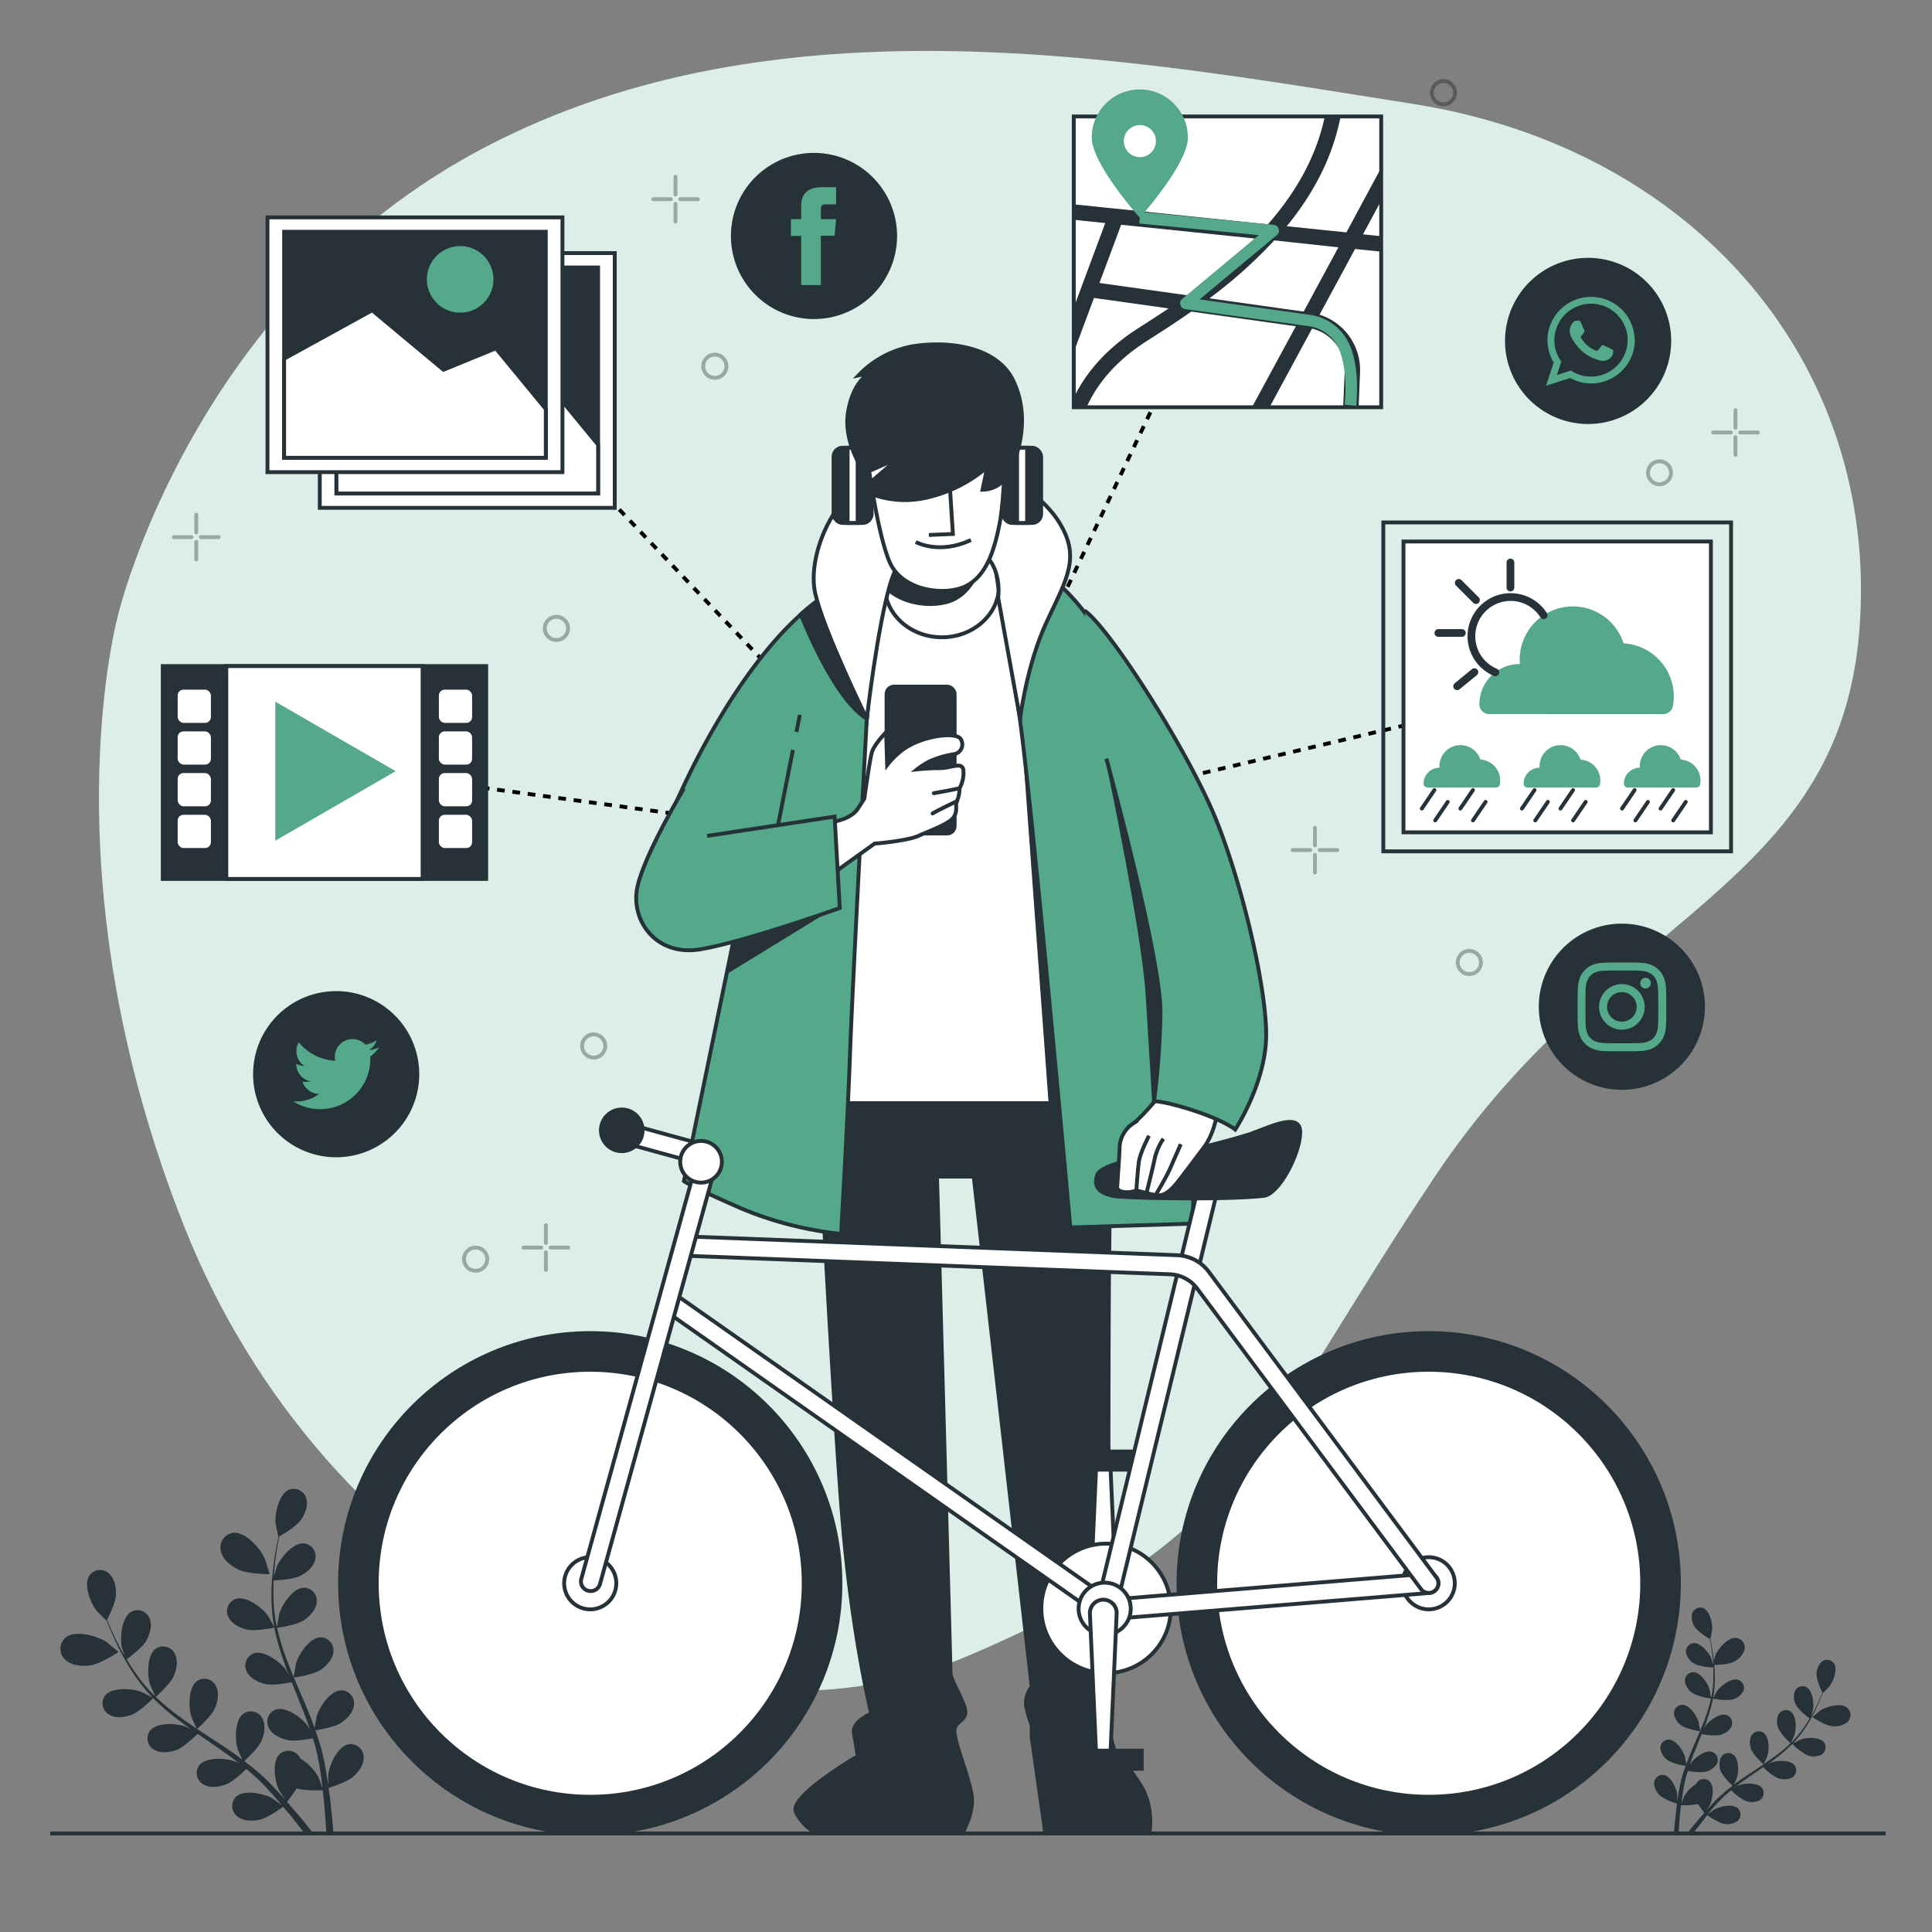 <svg class="animated" id="freepik_stories-mobile-life" xmlns="http://www.w3.org/2000/svg" viewBox="0 0 500 500" version="1.1" xmlns:xlink="http://www.w3.org/1999/xlink" xmlns:svgjs="http://svgjs.com/svgjs"><rect x="0" y="0" width="500" height="500" fill="#808080" stroke="none"/><g id="freepik--background-simple--inject-170" class="animable animator-hidden" style="transform-origin: 253.614px 225.395px;"><path d="M30.62,158.94S49.87,77.58,125.73,38s166.33-22.74,240-11.1,120.53,68,115.52,135.61-64.42,74-109.78,141.79-47.71,93-120.78,124.16-166.91-20.11-203-111S30.62,158.94,30.62,158.94Z" style="fill: rgb(84, 169, 138); transform-origin: 253.614px 225.395px;" id="el1nkvd1t7iwt" class="animable"></path><g id="elcikd789au9t"><path d="M30.62,158.94S49.87,77.58,125.73,38s166.33-22.74,240-11.1,120.53,68,115.52,135.61-64.42,74-109.78,141.79-47.71,93-120.78,124.16-166.91-20.11-203-111S30.62,158.94,30.62,158.94Z" style="fill: rgb(255, 255, 255); opacity: 0.8; transform-origin: 253.614px 225.395px;" class="animable"></path></g></g><g id="freepik--Graphics--inject-170" class="animable" style="transform-origin: 248.525px 174.935px;"><polyline points="89 199 244 220 130 100" style="fill: none; stroke: rgb(0, 0, 0); stroke-miterlimit: 10; stroke-dasharray: 2; transform-origin: 166.5px 160px;" id="elmwr3co31we" class="animable"></polyline><line x1="308" y1="85" x2="244" y2="220" style="fill: none; stroke: rgb(0, 0, 0); stroke-miterlimit: 10; stroke-dasharray: 2; transform-origin: 276px 152.5px;" id="elzcyf4721heo" class="animable"></line><line x1="245.14" y1="215.71" x2="375" y2="185" style="fill: none; stroke: rgb(0, 0, 0); stroke-miterlimit: 10; stroke-dasharray: 2; transform-origin: 310.07px 200.355px;" id="el5h7jkdz30p" class="animable"></line><rect x="42.12" y="172.38" width="83.71" height="55.09" style="fill: rgb(38, 50, 56); stroke: rgb(38, 50, 56); stroke-miterlimit: 10; transform-origin: 83.975px 199.925px;" id="elz9e2c28i9u" class="animable"></rect><rect x="58.57" y="172.38" width="50.8" height="55.09" style="fill: rgb(255, 255, 255); stroke: rgb(38, 50, 56); stroke-miterlimit: 10; transform-origin: 83.97px 199.925px;" id="elvoj2lbrwqip" class="animable"></rect><rect x="45.48" y="177.98" width="9.6" height="9.6" rx="2" style="fill: rgb(255, 255, 255); stroke: rgb(38, 50, 56); stroke-miterlimit: 10; transform-origin: 50.28px 182.78px;" id="elbpbyj314znf" class="animable"></rect><rect x="45.48" y="188.78" width="9.6" height="9.6" rx="2" style="fill: rgb(255, 255, 255); stroke: rgb(38, 50, 56); stroke-miterlimit: 10; transform-origin: 50.28px 193.58px;" id="elfxuhre8b61d" class="animable"></rect><rect x="45.48" y="199.57" width="9.6" height="9.6" rx="2" style="fill: rgb(255, 255, 255); stroke: rgb(38, 50, 56); stroke-miterlimit: 10; transform-origin: 50.28px 204.37px;" id="el8dv0nr4z89i" class="animable"></rect><rect x="45.48" y="210.37" width="9.6" height="9.6" rx="2" style="fill: rgb(255, 255, 255); stroke: rgb(38, 50, 56); stroke-miterlimit: 10; transform-origin: 50.28px 215.17px;" id="elvk9cfp8sw9j" class="animable"></rect><rect x="113.08" y="177.98" width="9.6" height="9.6" rx="2" style="fill: rgb(255, 255, 255); stroke: rgb(38, 50, 56); stroke-miterlimit: 10; transform-origin: 117.88px 182.78px;" id="eliibhna1k5n" class="animable"></rect><rect x="113.08" y="188.78" width="9.6" height="9.6" rx="2" style="fill: rgb(255, 255, 255); stroke: rgb(38, 50, 56); stroke-miterlimit: 10; transform-origin: 117.88px 193.58px;" id="el2uuhmlo2e3e" class="animable"></rect><rect x="113.08" y="199.57" width="9.6" height="9.6" rx="2" style="fill: rgb(255, 255, 255); stroke: rgb(38, 50, 56); stroke-miterlimit: 10; transform-origin: 117.88px 204.37px;" id="ellm0h1zhjke" class="animable"></rect><rect x="113.08" y="210.37" width="9.6" height="9.6" rx="2" style="fill: rgb(255, 255, 255); stroke: rgb(38, 50, 56); stroke-miterlimit: 10; transform-origin: 117.88px 215.17px;" id="elkjyk8u6en2l" class="animable"></rect><polygon points="102.4 199.58 71.25 181.59 71.25 217.57 102.4 199.58" style="fill: rgb(84, 169, 138); transform-origin: 86.825px 199.58px;" id="el5r0xfyayi7a" class="animable"></polygon><rect x="82.76" y="65.5" width="76.34" height="65.93" style="fill: rgb(255, 255, 255); stroke: rgb(38, 50, 56); stroke-miterlimit: 10; transform-origin: 120.93px 98.465px;" id="elqqmw46ek3j" class="animable"></rect><rect x="87.07" y="69.22" width="67.72" height="58.49" style="fill: rgb(38, 50, 56); stroke: rgb(38, 50, 56); stroke-miterlimit: 10; transform-origin: 120.93px 98.465px;" id="elrla0kftwho" class="animable"></rect><polygon points="154.79 115.09 141.87 99.39 128.32 104.93 109.85 89.54 87.07 102.06 87.07 127.71 154.79 127.71 154.79 115.09" style="fill: rgb(255, 255, 255); stroke: rgb(38, 50, 56); stroke-miterlimit: 10; transform-origin: 120.93px 108.625px;" id="elzbbufsk9d7" class="animable"></polygon><circle cx="132.63" cy="81.53" r="8.62" style="fill: rgb(255, 255, 255); stroke: rgb(38, 50, 56); stroke-miterlimit: 10; transform-origin: 132.63px 81.53px;" id="elojjsf8rqra7" class="animable"></circle><rect x="69.22" y="56.26" width="76.34" height="65.93" style="fill: rgb(255, 255, 255); stroke: rgb(38, 50, 56); stroke-miterlimit: 10; transform-origin: 107.39px 89.225px;" id="elu2vs6ic1xvj" class="animable"></rect><rect x="73.53" y="59.98" width="67.72" height="58.49" style="fill: rgb(38, 50, 56); stroke: rgb(38, 50, 56); stroke-miterlimit: 10; transform-origin: 107.39px 89.225px;" id="eltev2pbnff6g" class="animable"></rect><polygon points="141.25 105.85 128.32 90.15 114.78 95.69 96.31 80.3 73.53 92.83 73.53 118.47 141.25 118.47 141.25 105.85" style="fill: rgb(255, 255, 255); stroke: rgb(38, 50, 56); stroke-miterlimit: 10; transform-origin: 107.39px 99.385px;" id="elq9xhub2twh" class="animable"></polygon><circle cx="119.09" cy="72.3" r="8.62" style="fill: rgb(84, 169, 138); transform-origin: 119.09px 72.3px;" id="elz0x8n4ahzx" class="animable"></circle><rect x="277.89" y="30.14" width="79.56" height="75.26" style="fill: rgb(255, 255, 255); stroke: rgb(38, 50, 56); stroke-miterlimit: 10; transform-origin: 317.67px 67.77px;" id="elxp1f2h57ci" class="animable"></rect><path d="M357.45,43.42l-9,16.72L333,58.55c6.57-8,11.82-17.44,13.94-28.41h-4.08C340.56,41,335,50.21,328.13,58.05l-50.24-5.17v4l8.15.84-8.15,21.9V91.11l5.23-14,19.32,2.71c-2.85,1.9-5.52,3.62-7.89,5.13-9.11,5.82-14,12.44-16.66,18v2.5h3.29c2.28-5.13,6.74-11.52,15.52-17.13,3.39-2.17,7.38-4.72,11.61-7.68l27.06,3.79L324,105.4h4.55l11-20.35A11,11,0,0,1,348,96.18l-.39,9.22h4l.37-9.05A15,15,0,0,0,341.5,81.44l9.19-17,6.76.69v-4l-4.71-.48,4.71-8.73Zm-50.16,33-22.75-3.19,5.61-15.06,34.58,3.56A129,129,0,0,1,307.29,76.41Zm30.1,4.22L313,77.21a121.26,121.26,0,0,0,16.78-15L346.38,64Z" style="fill: rgb(38, 50, 56); transform-origin: 317.67px 67.795px;" id="el3ypwfbfq53j" class="animable"></path><path d="M351,105l-3-.26c.53-6,0-10.91-1.51-14.48a10.07,10.07,0,0,0-7.91-5.87L306.71,80a1.52,1.52,0,0,1-1.24-1.08,1.5,1.5,0,0,1,.49-1.56l19.81-16.52-30.93-3,.29-3,34.51,3.35a1.5,1.5,0,0,1,.81,2.65l-20,16.64,28.51,4a13.1,13.1,0,0,1,10.26,7.66C351,93.14,351.56,98.5,351,105Z" style="fill: rgb(84, 169, 138); transform-origin: 323.024px 79.92px;" id="elq6nbjw4vtwb" class="animable"></path><path d="M295,23.15A12.45,12.45,0,0,0,282.54,35.6c0,6.88,12.44,20.75,12.44,20.75s12.45-13.87,12.45-20.75A12.45,12.45,0,0,0,295,23.15Zm0,17.52a4.15,4.15,0,1,1,4.15-4.15A4.15,4.15,0,0,1,295,40.67Z" style="fill: rgb(84, 169, 138); transform-origin: 294.985px 39.75px;" id="el95bp5wrz2w" class="animable"></path><rect x="358" y="135.2" width="90" height="85.13" style="fill: none; stroke: rgb(38, 50, 56); stroke-linecap: round; stroke-miterlimit: 10; transform-origin: 403px 177.765px;" id="elqsprt1yqsdb" class="animable"></rect><rect x="363.22" y="140.14" width="79.56" height="75.26" style="fill: rgb(255, 255, 255); stroke: rgb(38, 50, 56); stroke-linecap: round; stroke-miterlimit: 10; transform-origin: 403px 177.77px;" id="elb6d6ad9gbiq" class="animable"></rect><path d="M430.39,184.82a2.58,2.58,0,0,0,2.55-2.06,14,14,0,0,0,.24-2.53,13.76,13.76,0,0,0-13-13.73,13.77,13.77,0,0,0-26.88,4.24c0,.37,0,.74.06,1.11h-.06a10.44,10.44,0,0,0-10.44,10.45v0a2.55,2.55,0,0,0,2.59,2.5Z" style="fill: rgb(84, 169, 138); transform-origin: 408.02px 170.881px;" id="el3ca6lmkc6pu" class="animable"></path><path d="M387,174a10.14,10.14,0,1,1,12.5-14.78" style="fill: none; stroke: rgb(38, 50, 56); stroke-linecap: round; stroke-miterlimit: 10; stroke-width: 2px; transform-origin: 390.15px 164.259px;" id="el3fvtxolthzg" class="animable"></path><line x1="390.9" y1="145.57" x2="390.9" y2="152.06" style="fill: none; stroke: rgb(38, 50, 56); stroke-linecap: round; stroke-miterlimit: 10; stroke-width: 2px; transform-origin: 390.9px 148.815px;" id="elr8k2vbnlt1m" class="animable"></line><line x1="372.25" y1="163.81" x2="378.33" y2="163.81" style="fill: none; stroke: rgb(38, 50, 56); stroke-linecap: round; stroke-miterlimit: 10; stroke-width: 2px; transform-origin: 375.29px 163.81px;" id="el91mqayv0rs5" class="animable"></line><line x1="381.57" y1="173.95" x2="377.11" y2="177.6" style="fill: none; stroke: rgb(38, 50, 56); stroke-linecap: round; stroke-miterlimit: 10; stroke-width: 2px; transform-origin: 379.34px 175.775px;" id="eldyxx5450y6c" class="animable"></line><line x1="377.52" y1="150.84" x2="381.98" y2="155.3" style="fill: none; stroke: rgb(38, 50, 56); stroke-linecap: round; stroke-miterlimit: 10; stroke-width: 2px; transform-origin: 379.75px 153.07px;" id="elxfrjjeqvzda" class="animable"></line><path d="M387.16,203.81a1,1,0,0,0,1-.81,5.36,5.36,0,0,0,.09-1,5.43,5.43,0,0,0-5.13-5.42,5.43,5.43,0,0,0-10.59,1.67,3.15,3.15,0,0,0,0,.44h0a4.11,4.11,0,0,0-4.11,4.12h0a1,1,0,0,0,1,1Z" style="fill: rgb(84, 169, 138); transform-origin: 378.335px 198.326px;" id="elv8vjq5t60vk" class="animable"></path><line x1="371.22" y1="204.46" x2="367.96" y2="209.26" style="fill: none; stroke: rgb(38, 50, 56); stroke-linecap: round; stroke-miterlimit: 10; transform-origin: 369.59px 206.86px;" id="elvzoh07qql8a" class="animable"></line><line x1="381.2" y1="204.46" x2="377.94" y2="209.26" style="fill: none; stroke: rgb(38, 50, 56); stroke-linecap: round; stroke-miterlimit: 10; transform-origin: 379.57px 206.86px;" id="el8vd1tmqf0xr" class="animable"></line><line x1="374.68" y1="207.53" x2="371.42" y2="212.33" style="fill: none; stroke: rgb(38, 50, 56); stroke-linecap: round; stroke-miterlimit: 10; transform-origin: 373.05px 209.93px;" id="elf67rd1epbgr" class="animable"></line><line x1="384.47" y1="207.53" x2="381.2" y2="212.33" style="fill: none; stroke: rgb(38, 50, 56); stroke-linecap: round; stroke-miterlimit: 10; transform-origin: 382.835px 209.93px;" id="elrk3dou04da" class="animable"></line><path d="M413.06,203.81a1,1,0,0,0,1-.81,4.62,4.62,0,0,0,.1-1,5.43,5.43,0,0,0-5.13-5.42,5.43,5.43,0,0,0-10.59,1.67c0,.15,0,.3,0,.44h0a4.12,4.12,0,0,0-4.12,4.12h0a1,1,0,0,0,1,1Z" style="fill: rgb(84, 169, 138); transform-origin: 404.24px 198.325px;" id="elqe1wxnx98u9" class="animable"></path><line x1="397.13" y1="204.46" x2="393.87" y2="209.26" style="fill: none; stroke: rgb(38, 50, 56); stroke-linecap: round; stroke-miterlimit: 10; transform-origin: 395.5px 206.86px;" id="el6waw0ahsvk7" class="animable"></line><line x1="407.11" y1="204.46" x2="403.85" y2="209.26" style="fill: none; stroke: rgb(38, 50, 56); stroke-linecap: round; stroke-miterlimit: 10; transform-origin: 405.48px 206.86px;" id="elw0pd0tsp9y" class="animable"></line><line x1="400.59" y1="207.53" x2="397.32" y2="212.33" style="fill: none; stroke: rgb(38, 50, 56); stroke-linecap: round; stroke-miterlimit: 10; transform-origin: 398.955px 209.93px;" id="ela60pqqiahc4" class="animable"></line><line x1="410.37" y1="207.53" x2="407.11" y2="212.33" style="fill: none; stroke: rgb(38, 50, 56); stroke-linecap: round; stroke-miterlimit: 10; transform-origin: 408.74px 209.93px;" id="elwdxy5hx79p" class="animable"></line><path d="M439,203.81a1,1,0,0,0,1-.81,5.36,5.36,0,0,0,.09-1,5.43,5.43,0,0,0-5.12-5.42,5.43,5.43,0,0,0-10.59,1.67c0,.15,0,.3,0,.44h0a4.11,4.11,0,0,0-4.12,4.12h0a1,1,0,0,0,1,1Z" style="fill: rgb(84, 169, 138); transform-origin: 430.175px 198.326px;" id="eltrk1f85od6l" class="animable"></path><line x1="423.04" y1="204.46" x2="419.78" y2="209.26" style="fill: none; stroke: rgb(38, 50, 56); stroke-linecap: round; stroke-miterlimit: 10; transform-origin: 421.41px 206.86px;" id="el8ksakghpono" class="animable"></line><line x1="433.02" y1="204.46" x2="429.75" y2="209.26" style="fill: none; stroke: rgb(38, 50, 56); stroke-linecap: round; stroke-miterlimit: 10; transform-origin: 431.385px 206.86px;" id="el5m6rp86bu2u" class="animable"></line><line x1="426.49" y1="207.53" x2="423.23" y2="212.33" style="fill: none; stroke: rgb(38, 50, 56); stroke-linecap: round; stroke-miterlimit: 10; transform-origin: 424.86px 209.93px;" id="el1e3h1iqhc2g" class="animable"></line><line x1="436.28" y1="207.53" x2="433.02" y2="212.33" style="fill: none; stroke: rgb(38, 50, 56); stroke-linecap: round; stroke-miterlimit: 10; transform-origin: 434.65px 209.93px;" id="elvvuk03xac5" class="animable"></line><path d="M411,109.23h0a21,21,0,0,1-21-21h0a21,21,0,0,1,21-21h0a21,21,0,0,1,21,21h0A21,21,0,0,1,411,109.23Z" style="fill: rgb(38, 50, 56); stroke: rgb(38, 50, 56); stroke-miterlimit: 10; transform-origin: 411px 88.23px;" id="elp4p0adfhx6m" class="animable"></path><path d="M423.05,87.76a11.29,11.29,0,0,0-22.56-.21c0,.17,0,.33,0,.5a11.16,11.16,0,0,0,1.61,5.78l-2,6,6.25-2a11.29,11.29,0,0,0,16.74-9.8Zm-11.29,9.7a9.46,9.46,0,0,1-5.22-1.56l-3.64,1.17,1.18-3.5a9.31,9.31,0,0,1-1.81-5.52c0-.31,0-.62.05-.92a9.49,9.49,0,0,1,18.9.18c0,.24,0,.49,0,.74A9.46,9.46,0,0,1,411.76,97.46Z" style="fill: rgb(84, 169, 138); fill-rule: evenodd; transform-origin: 411.595px 88.329px;" id="elfq9ysjhce3n" class="animable"></path><path d="M416.94,90.31c-.28-.14-1.64-.81-1.89-.9s-.44-.13-.63.14a13.29,13.29,0,0,1-.88,1.07c-.16.19-.32.21-.6.07a7.26,7.26,0,0,1-2.22-1.36,8.05,8.05,0,0,1-1.54-1.9c-.16-.27,0-.42.12-.56s.28-.32.42-.48l.1-.13a3.34,3.34,0,0,0,.17-.33.48.48,0,0,0,0-.48c-.07-.14-.62-1.49-.85-2s-.46-.45-.63-.45-.34,0-.53,0a1.05,1.05,0,0,0-.74.34,3.11,3.11,0,0,0-1,2.3,3.67,3.67,0,0,0,.14.93,6,6,0,0,0,1,1.9,11.33,11.33,0,0,0,4.72,4.15c2.82,1.1,2.82.73,3.33.68a2.77,2.77,0,0,0,1.86-1.3,2.43,2.43,0,0,0,.17-1.31C417.4,90.51,417.21,90.44,416.94,90.31Z" style="fill: rgb(84, 169, 138); fill-rule: evenodd; transform-origin: 411.863px 88.199px;" id="elxttzkrp6ra" class="animable"></path><path d="M210.66,82.07h0a21,21,0,0,1-21-21h0a21,21,0,0,1,21-21h0a21,21,0,0,1,21,21h0A21,21,0,0,1,210.66,82.07Z" style="fill: rgb(38, 50, 56); stroke: rgb(38, 50, 56); stroke-miterlimit: 10; transform-origin: 210.66px 61.07px;" id="elk1bwlph132s" class="animable"></path><path d="M207.34,73.78h5.1V61H216l.38-4.28h-3.94V54.29c0-1,.2-1.41,1.18-1.41h2.76V48.44h-3.53c-3.8,0-5.51,1.67-5.51,4.87v3.41h-2.65v4.33h2.65Z" style="fill: rgb(84, 169, 138); transform-origin: 210.535px 61.11px;" id="elo7fskkjtjmb" class="animable"></path><path d="M419.74,281.54h0a21,21,0,0,1-21-21h0a21,21,0,0,1,21-21h0a21,21,0,0,1,21,21h0A21,21,0,0,1,419.74,281.54Z" style="fill: rgb(38, 50, 56); stroke: rgb(38, 50, 56); stroke-miterlimit: 10; transform-origin: 419.74px 260.54px;" id="elmzprsoj3qp" class="animable"></path><path d="M419.74,251.16c3.07,0,3.43,0,4.64.06a6.31,6.31,0,0,1,2.14.4,3.72,3.72,0,0,1,1.32.86,3.56,3.56,0,0,1,.86,1.32,6.57,6.57,0,0,1,.39,2.13c.06,1.22.07,1.58.07,4.65s0,3.43-.07,4.64a6.51,6.51,0,0,1-.39,2.13,3.68,3.68,0,0,1-.86,1.33,3.72,3.72,0,0,1-1.32.86,6.65,6.65,0,0,1-2.14.39c-1.21.06-1.57.07-4.64.07s-3.43,0-4.65-.07a6.57,6.57,0,0,1-2.13-.39,3.56,3.56,0,0,1-1.32-.86,3.68,3.68,0,0,1-.86-1.33,6.44,6.44,0,0,1-.4-2.13c-.05-1.21-.06-1.57-.06-4.64s0-3.43.06-4.65a6.5,6.5,0,0,1,.4-2.13,3.82,3.82,0,0,1,2.18-2.18,6.24,6.24,0,0,1,2.13-.4c1.22-.05,1.58-.06,4.65-.06m0-2.07c-3.12,0-3.51,0-4.74.07a8.42,8.42,0,0,0-2.79.53,5.46,5.46,0,0,0-2,1.33,5.54,5.54,0,0,0-1.33,2,8.42,8.42,0,0,0-.53,2.79c-.06,1.23-.07,1.62-.07,4.74s0,3.51.07,4.74a8.35,8.35,0,0,0,.53,2.78,5.93,5.93,0,0,0,3.36,3.37A8.68,8.68,0,0,0,415,272c1.23.06,1.62.07,4.74.07s3.51,0,4.74-.07a8.74,8.74,0,0,0,2.79-.53,5.93,5.93,0,0,0,3.36-3.37,8.61,8.61,0,0,0,.53-2.78c.06-1.23.07-1.62.07-4.74s0-3.51-.07-4.74a8.68,8.68,0,0,0-.53-2.79,5.95,5.95,0,0,0-3.36-3.36,8.47,8.47,0,0,0-2.79-.53c-1.23-.06-1.62-.07-4.74-.07" style="fill: rgb(84, 169, 138); transform-origin: 419.755px 260.58px;" id="ellum0j0jrxmo" class="animable"></path><path d="M419.74,254.68a5.9,5.9,0,1,0,5.9,5.9,5.9,5.9,0,0,0-5.9-5.9m0,9.73a3.83,3.83,0,1,1,3.83-3.83,3.83,3.83,0,0,1-3.83,3.83" style="fill: rgb(84, 169, 138); transform-origin: 419.74px 260.58px;" id="el8f0d4de5ftt" class="animable"></path><path d="M427.25,254.44a1.38,1.38,0,1,1-1.38-1.38,1.38,1.38,0,0,1,1.38,1.38" style="fill: rgb(84, 169, 138); transform-origin: 425.87px 254.44px;" id="elzfx838vuli" class="animable"></path><path d="M87,299h0a21,21,0,0,1-21-21h0a21,21,0,0,1,21-21h0a21,21,0,0,1,21,21h0A21,21,0,0,1,87,299Z" style="fill: rgb(38, 50, 56); stroke: rgb(38, 50, 56); stroke-miterlimit: 10; transform-origin: 87px 278px;" id="eloxywuid8hil" class="animable"></path><path d="M75.83,285a13,13,0,0,0,20-11.58,9.22,9.22,0,0,0,2.29-2.37,9.08,9.08,0,0,1-2.63.72,4.57,4.57,0,0,0,2-2.53,9.24,9.24,0,0,1-2.91,1.11,4.59,4.59,0,0,0-7.81,4.18,13,13,0,0,1-9.44-4.79,4.59,4.59,0,0,0,1.42,6.12,4.58,4.58,0,0,1-2.08-.57,4.58,4.58,0,0,0,3.68,4.55,4.79,4.79,0,0,1-2.07.08,4.58,4.58,0,0,0,4.28,3.18A9.26,9.26,0,0,1,75.83,285Z" style="fill: rgb(84, 169, 138); transform-origin: 86.975px 277.984px;" id="eltahwpman0mf" class="animable"></path><g id="elijlmtttumxp"><g style="opacity: 0.3; transform-origin: 50.79px 139px;" class="animable"><line x1="50.79" y1="133.21" x2="50.79" y2="137.79" style="fill: none; stroke: rgb(0, 0, 0); stroke-linecap: round; stroke-miterlimit: 10; transform-origin: 50.79px 135.5px;" id="elgdmupterz7a" class="animable"></line><line x1="50.79" y1="140.21" x2="50.79" y2="144.79" style="fill: none; stroke: rgb(0, 0, 0); stroke-linecap: round; stroke-miterlimit: 10; transform-origin: 50.79px 142.5px;" id="el0w1atf0fves" class="animable"></line><line x1="45" y1="139" x2="49.58" y2="139" style="fill: none; stroke: rgb(0, 0, 0); stroke-linecap: round; stroke-miterlimit: 10; transform-origin: 47.29px 139px;" id="elop2b560gg4m" class="animable"></line><line x1="52" y1="139" x2="56.58" y2="139" style="fill: none; stroke: rgb(0, 0, 0); stroke-linecap: round; stroke-miterlimit: 10; transform-origin: 54.29px 139px;" id="elqlhde8xyq38" class="animable"></line></g></g><g id="elvcf5sz4hob"><g style="opacity: 0.3; transform-origin: 174.825px 51.545px;" class="animable"><line x1="174.82" y1="45.76" x2="174.82" y2="50.34" style="fill: none; stroke: rgb(0, 0, 0); stroke-linecap: round; stroke-miterlimit: 10; transform-origin: 174.82px 48.05px;" id="el2o203g1feat" class="animable"></line><line x1="174.82" y1="52.75" x2="174.82" y2="57.33" style="fill: none; stroke: rgb(0, 0, 0); stroke-linecap: round; stroke-miterlimit: 10; transform-origin: 174.82px 55.04px;" id="els0jb0j8c11c" class="animable"></line><line x1="169.04" y1="51.55" x2="173.62" y2="51.55" style="fill: none; stroke: rgb(0, 0, 0); stroke-linecap: round; stroke-miterlimit: 10; transform-origin: 171.33px 51.55px;" id="eldz00zr46zd7" class="animable"></line><line x1="176.03" y1="51.55" x2="180.61" y2="51.55" style="fill: none; stroke: rgb(0, 0, 0); stroke-linecap: round; stroke-miterlimit: 10; transform-origin: 178.32px 51.55px;" id="elqubwc06vb5b" class="animable"></line></g></g><g id="eln2rafr7qa8"><g style="opacity: 0.3; transform-origin: 340.31px 220.015px;" class="animable"><line x1="340.31" y1="214.23" x2="340.31" y2="218.81" style="fill: none; stroke: rgb(0, 0, 0); stroke-linecap: round; stroke-miterlimit: 10; transform-origin: 340.31px 216.52px;" id="eln5lnuj0uiug" class="animable"></line><line x1="340.31" y1="221.22" x2="340.31" y2="225.8" style="fill: none; stroke: rgb(0, 0, 0); stroke-linecap: round; stroke-miterlimit: 10; transform-origin: 340.31px 223.51px;" id="el5cqzkswdxtr" class="animable"></line><line x1="334.52" y1="220.01" x2="339.1" y2="220.01" style="fill: none; stroke: rgb(0, 0, 0); stroke-linecap: round; stroke-miterlimit: 10; transform-origin: 336.81px 220.01px;" id="eljerglwbpdoi" class="animable"></line><line x1="341.52" y1="220.01" x2="346.1" y2="220.01" style="fill: none; stroke: rgb(0, 0, 0); stroke-linecap: round; stroke-miterlimit: 10; transform-origin: 343.81px 220.01px;" id="eleh4lpeudrp" class="animable"></line></g></g><g id="eldijaajyicmb"><g style="opacity: 0.3; transform-origin: 449.145px 111.925px;" class="animable"><line x1="449.14" y1="106.14" x2="449.14" y2="110.72" style="fill: none; stroke: rgb(0, 0, 0); stroke-linecap: round; stroke-miterlimit: 10; transform-origin: 449.14px 108.43px;" id="el8rcz0jzf8zg" class="animable"></line><line x1="449.14" y1="113.13" x2="449.14" y2="117.71" style="fill: none; stroke: rgb(0, 0, 0); stroke-linecap: round; stroke-miterlimit: 10; transform-origin: 449.14px 115.42px;" id="elwx2w085rpz" class="animable"></line><line x1="443.36" y1="111.93" x2="447.94" y2="111.93" style="fill: none; stroke: rgb(0, 0, 0); stroke-linecap: round; stroke-miterlimit: 10; transform-origin: 445.65px 111.93px;" id="elxysstx2ow6" class="animable"></line><line x1="450.35" y1="111.93" x2="454.93" y2="111.93" style="fill: none; stroke: rgb(0, 0, 0); stroke-linecap: round; stroke-miterlimit: 10; transform-origin: 452.64px 111.93px;" id="ellirtlxwmkyb" class="animable"></line></g></g><g id="elkkbe4y6ivpm"><g style="opacity: 0.3; transform-origin: 141.28px 322.885px;" class="animable"><line x1="141.28" y1="317.1" x2="141.28" y2="321.68" style="fill: none; stroke: rgb(0, 0, 0); stroke-linecap: round; stroke-miterlimit: 10; transform-origin: 141.28px 319.39px;" id="el5a789aupim" class="animable"></line><line x1="141.28" y1="324.09" x2="141.28" y2="328.67" style="fill: none; stroke: rgb(0, 0, 0); stroke-linecap: round; stroke-miterlimit: 10; transform-origin: 141.28px 326.38px;" id="el9entf82u1qc" class="animable"></line><line x1="135.49" y1="322.88" x2="140.07" y2="322.88" style="fill: none; stroke: rgb(0, 0, 0); stroke-linecap: round; stroke-miterlimit: 10; transform-origin: 137.78px 322.88px;" id="elsdehckkacx7" class="animable"></line><line x1="142.49" y1="322.88" x2="147.07" y2="322.88" style="fill: none; stroke: rgb(0, 0, 0); stroke-linecap: round; stroke-miterlimit: 10; transform-origin: 144.78px 322.88px;" id="el3oxa0gsdqk4" class="animable"></line></g></g><g id="elzuwll74l0ba"><path d="M147,162.62a3,3,0,1,1-3-3A3,3,0,0,1,147,162.62Z" style="fill: none; stroke: rgb(0, 0, 0); stroke-linecap: round; stroke-miterlimit: 10; opacity: 0.3; transform-origin: 144px 162.62px;" class="animable"></path></g><g id="elocolbvt3wjm"><path d="M188,94.78a3,3,0,1,1-3-3A3,3,0,0,1,188,94.78Z" style="fill: none; stroke: rgb(0, 0, 0); stroke-linecap: round; stroke-miterlimit: 10; opacity: 0.3; transform-origin: 185px 94.78px;" class="animable"></path></g><g id="elznzhrwdx4kf"><path d="M383.26,249.09a3,3,0,1,1-3-3A3,3,0,0,1,383.26,249.09Z" style="fill: none; stroke: rgb(0, 0, 0); stroke-linecap: round; stroke-miterlimit: 10; opacity: 0.3; transform-origin: 380.26px 249.09px;" class="animable"></path></g><g id="el4i8gmqfb4jm"><path d="M156.65,270.7a3,3,0,1,1-3-3A3,3,0,0,1,156.65,270.7Z" style="fill: none; stroke: rgb(0, 0, 0); stroke-linecap: round; stroke-miterlimit: 10; opacity: 0.3; transform-origin: 153.65px 270.7px;" class="animable"></path></g><g id="elr8oeb13zgom"><path d="M126.09,325.87a3,3,0,1,1-3-3A3,3,0,0,1,126.09,325.87Z" style="fill: none; stroke: rgb(0, 0, 0); stroke-linecap: round; stroke-miterlimit: 10; opacity: 0.3; transform-origin: 123.09px 325.87px;" class="animable"></path></g><g id="el05peik73vgt9"><circle cx="429.48" cy="122.36" r="2.98" style="fill: none; stroke: rgb(0, 0, 0); stroke-linecap: round; stroke-miterlimit: 10; opacity: 0.3; transform-origin: 429.48px 122.36px;" class="animable"></circle></g><g id="elch9dtdgc5ha"><path d="M376.56,24a3,3,0,1,1-3-3A3,3,0,0,1,376.56,24Z" style="fill: none; stroke: rgb(0, 0, 0); stroke-linecap: round; stroke-miterlimit: 10; opacity: 0.3; transform-origin: 373.56px 24px;" class="animable"></path></g></g><g id="freepik--Character--inject-170" class="animable" style="transform-origin: 261.25px 281.813px;"><path d="M211.5,283.5s4,79,6.5,109.5,7.5,50.5,7.5,50.5-5,2-4.5,5l1,6S204,465,206,469a12.24,12.24,0,0,0,5.5,5.5H249s3-5,2.5-9.5-4.5-14-4.5-17,4-2.5,2.5-6.5-3.5-7-3.5-8.5-3.5-128.5-3.5-128.5H252l15,132a7.89,7.89,0,0,0-1.5,4c0,2,1.5,6,1.5,6v3l3.5,24.72h27A19.39,19.39,0,0,0,296,463.5a46.64,46.64,0,0,0-7.5-10L286,444V434s1-4,1.5-6.5,1-9,0-11-.5-86-.5-86l.5-45-46-14.5Z" style="fill: rgb(38, 50, 56); stroke: rgb(38, 50, 56); stroke-miterlimit: 10; transform-origin: 251.773px 372.75px;" id="el9m2jvuucdn7" class="animable"></path><path d="M242,144s-11.5,1-20,12.5-11,129-11,129h76.5S274,179,268,158.5,242,144,242,144Z" style="fill: rgb(255, 255, 255); stroke: rgb(38, 50, 56); stroke-miterlimit: 10; transform-origin: 249.25px 214.341px;" id="eluj8wjzzm2v" class="animable"></path><polygon points="264.5 184.71 271.83 284.86 277.12 284.86 264.5 184.71" style="fill: rgb(38, 50, 56); stroke: rgb(38, 50, 56); stroke-miterlimit: 10; transform-origin: 270.81px 234.785px;" id="el9xbbva232qw" class="animable"></polygon><ellipse cx="243.76" cy="151.56" rx="14.8" ry="13.37" style="fill: rgb(255, 255, 255); stroke: rgb(38, 50, 56); stroke-miterlimit: 10; transform-origin: 243.76px 151.56px;" id="ely3hiqkakv1" class="animable"></ellipse><path d="M223.75,136.19c1,5,2.2,10,3.52,12.87,3.33,7.34,14.33,8.67,19.67,6s7.33-9.33,8.66-16c.17-.82.32-1.79.45-2.87Z" style="fill: rgb(38, 50, 56); stroke: rgb(38, 50, 56); stroke-miterlimit: 10; transform-origin: 239.9px 146.26px;" id="el3fsz3qok8cj" class="animable"></path><path d="M224.33,186s-3.66,67.67-4.33,86.33-2.33,47-2.33,47a90.68,90.68,0,0,1-26-6.66c-13-5.67-14.67-7-14.67-7l16.67-81L169.33,222A199.86,199.86,0,0,1,188,183c12.33-19.67,22.33-27.33,29-31s11.33-6.33,11.33-6.33Z" style="fill: rgb(84, 169, 138); stroke: rgb(38, 50, 56); stroke-miterlimit: 10; transform-origin: 198.83px 232.5px;" id="elh0b95dsni2" class="animable"></path><path d="M257,143s3.33,22,6.33,39S277,317.67,277,317.67l31.67-1a439.65,439.65,0,0,0-4.34-76c-6-40-13.66-62-19-74.34S266.67,144.67,262.67,143,257,143,257,143Z" style="fill: rgb(84, 169, 138); stroke: rgb(38, 50, 56); stroke-miterlimit: 10; transform-origin: 282.932px 229.964px;" id="elfj21su6cor4" class="animable"></path><path d="M287.5,201s8.5,40.5,9.5,56.5,1.67,27.5,1.67,27.5S303,264,301,245.5,287.5,201,287.5,201Z" style="fill: rgb(38, 50, 56); stroke: rgb(38, 50, 56); stroke-miterlimit: 10; transform-origin: 294.514px 243px;" id="el60y05stndlc" class="animable"></path><path d="M225.83,147.09c-2,1.13-5.11,2.86-8.83,4.91a52.43,52.43,0,0,0-9.76,7c2.51,6.18,9.66,22.44,17.09,27l1.5-24.9Z" style="fill: rgb(38, 50, 56); stroke: rgb(38, 50, 56); stroke-miterlimit: 10; transform-origin: 216.535px 166.545px;" id="el2hkz7msuqd" class="animable"></path><polygon points="214.02 235.6 188.78 251.07 190.82 240.08 214.02 235.6" style="fill: rgb(38, 50, 56); stroke: rgb(38, 50, 56); stroke-miterlimit: 10; transform-origin: 201.4px 243.335px;" id="elqwt41dtbzc" class="animable"></polygon><line x1="206.12" y1="189.43" x2="207" y2="185" style="fill: rgb(255, 255, 255); stroke: rgb(38, 50, 56); stroke-miterlimit: 10; transform-origin: 206.56px 187.215px;" id="el4yq5cym1o3o" class="animable"></line><line x1="201.33" y1="213.67" x2="205.21" y2="194.06" style="fill: rgb(255, 255, 255); stroke: rgb(38, 50, 56); stroke-miterlimit: 10; transform-origin: 203.27px 203.865px;" id="el1zh8sowy2aa" class="animable"></line><path d="M264,186s1.67-14,7-25.33S279.67,144,274,135s-22.67-19.67-40.33-15.33-25,24-22.67,34S224.33,186,224.33,186s2.67-23.33,6-34.67,9.67-12,19.67-10,8.33,13.34,8.33,13.34Z" style="fill: rgb(255, 255, 255); stroke: rgb(38, 50, 56); stroke-miterlimit: 10; transform-origin: 243.765px 152.336px;" id="el2i44kjcn14x" class="animable"></path><rect x="215.72" y="115.87" width="9.86" height="19.47" rx="2.34" style="fill: rgb(38, 50, 56); stroke: rgb(38, 50, 56); stroke-miterlimit: 10; transform-origin: 220.65px 125.605px;" id="el4ogkw4npeab" class="animable"></rect><rect x="219.36" y="115.87" width="2.6" height="19.47" style="fill: rgb(255, 255, 255); stroke: rgb(38, 50, 56); stroke-miterlimit: 10; transform-origin: 220.66px 125.605px;" id="el276hsfaf4wp" class="animable"></rect><rect x="259.59" y="115.87" width="9.86" height="19.47" rx="2.34" style="fill: rgb(38, 50, 56); stroke: rgb(38, 50, 56); stroke-miterlimit: 10; transform-origin: 264.52px 125.605px;" id="elf1e580h3y6" class="animable"></rect><rect x="263.22" y="115.87" width="2.6" height="19.47" style="fill: rgb(255, 255, 255); stroke: rgb(38, 50, 56); stroke-miterlimit: 10; transform-origin: 264.52px 125.605px;" id="elqgh8mvdo4a" class="animable"></rect><path d="M224.33,117.67s2.67,20.66,6,28,14.34,8.66,19.67,6,7.33-9.34,8.67-16,1.66-23.34,1.66-23.34L228,113Z" style="fill: rgb(255, 255, 255); stroke: rgb(38, 50, 56); stroke-miterlimit: 10; transform-origin: 242.33px 132.633px;" id="elpuj197z8ijg" class="animable"></path><polyline points="245.83 126 246.61 138.19 240.38 138.45" style="fill: none; stroke: rgb(38, 50, 56); stroke-miterlimit: 10; transform-origin: 243.495px 132.225px;" id="elt96mfv67ps" class="animable"></polyline><path d="M237,140.27s6,3.38,14.27-.52" style="fill: none; stroke: rgb(38, 50, 56); stroke-miterlimit: 10; transform-origin: 244.135px 140.69px;" id="elhc19e40s5vk" class="animable"></path><path d="M225.32,96.47s-4.36,1.7-5.81,9.94,4.28,16,4.28,16l8.88-3.91L223,126.75a24.83,24.83,0,0,0,17.21,1.94,36.58,36.58,0,0,0,15.28-7.76l-1.22,5.82a7.84,7.84,0,0,0,7-4.61c2.43-4.85,5.34-14.31,1-23.52s-17.35-10.41-26.08-9a25.6,25.6,0,0,0-14,7.53Z" style="fill: rgb(38, 50, 56); stroke: rgb(38, 50, 56); stroke-miterlimit: 10; transform-origin: 241.888px 109.276px;" id="elvixt14w8srd" class="animable"></path><rect x="229.44" y="177.7" width="17.62" height="38" rx="1.93" style="fill: rgb(38, 50, 56); stroke: rgb(38, 50, 56); stroke-miterlimit: 10; transform-origin: 238.25px 196.7px;" id="ell7cstum0vgc" class="animable"></rect><path d="M243.2,198.8c-3,0-5.86.31-5.86.31a18.9,18.9,0,0,1,3.33-2.11,24.88,24.88,0,0,1,6.14-1.81,2.54,2.54,0,0,0,1.86-3.86c-1-2-9.79-1.11-15,2.67a21,21,0,0,0-4.08,4l-.26-8.49s-3.09,3.08-3.7,5.24c-.48,1.65-1.48,8.68-1.94,11.92-.64,1-1.21,1.91-1.69,2.62-2.67,4-10.73,3.81-10.73,3.81L211,229.33l15.33-11s8.34-.66,11.34-2,7.66-3,9-4.66.44-3.44,1-4.34a9,9,0,0,0,.66-3.33,8.32,8.32,0,0,0,1-4.67C249,197,246.2,198.8,243.2,198.8Z" style="fill: rgb(255, 255, 255); stroke: rgb(38, 50, 56); stroke-miterlimit: 10; transform-origin: 230.178px 209.42px;" id="elke0v4g2azn" class="animable"></path><path d="M248.33,204s-3,.66-6.67,1.28" style="fill: none; stroke: rgb(38, 50, 56); stroke-linecap: round; stroke-linejoin: round; transform-origin: 244.995px 204.64px;" id="el55l1p90eaz" class="animable"></path><path d="M247.67,207.33s-4.78,2.26-6.32,3.19" style="fill: none; stroke: rgb(38, 50, 56); stroke-linecap: round; stroke-linejoin: round; transform-origin: 244.51px 208.925px;" id="elboasjm5wvb6" class="animable"></path><path d="M183,216.33l33-5L217.33,235s-24.33,8.67-36,10.67S163,238,165,229.33s12-25.27,12-25.27" style="fill: rgb(84, 169, 138); stroke: rgb(38, 50, 56); stroke-miterlimit: 10; transform-origin: 190.989px 224.998px;" id="eltsgarh0u3bd" class="animable"></path><circle cx="369.75" cy="409.75" r="64.75" style="fill: rgb(38, 50, 56); stroke: rgb(38, 50, 56); stroke-miterlimit: 10; transform-origin: 369.75px 409.75px;" id="elut737sedkln" class="animable"></circle><circle cx="369.75" cy="409.75" r="55.25" style="fill: rgb(255, 255, 255); stroke: rgb(38, 50, 56); stroke-miterlimit: 10; transform-origin: 369.75px 409.75px;" id="elkbibzjbixj" class="animable"></circle><circle cx="369.75" cy="409.75" r="6.75" style="fill: rgb(255, 255, 255); stroke: rgb(38, 50, 56); stroke-miterlimit: 10; transform-origin: 369.75px 409.75px;" id="el53izcqmdtp" class="animable"></circle><circle cx="152.75" cy="409.75" r="64.75" style="fill: rgb(38, 50, 56); stroke: rgb(38, 50, 56); stroke-miterlimit: 10; transform-origin: 152.75px 409.75px;" id="elkvy4hwkv4u" class="animable"></circle><circle cx="152.75" cy="409.75" r="55.25" style="fill: rgb(255, 255, 255); stroke: rgb(38, 50, 56); stroke-miterlimit: 10; transform-origin: 152.75px 409.75px;" id="elz7tqu60fqu" class="animable"></circle><circle cx="152.75" cy="409.75" r="6.75" style="fill: rgb(255, 255, 255); stroke: rgb(38, 50, 56); stroke-miterlimit: 10; transform-origin: 152.75px 409.75px;" id="elucc1n2wv72c" class="animable"></circle><path d="M285.53,378.54h0a1.9,1.9,0,0,1,1.89,1.81L289,415.81a3.46,3.46,0,0,1-3.46,3.61h0a3.46,3.46,0,0,1-3.46-3.61l1.57-35.46A1.89,1.89,0,0,1,285.53,378.54Z" style="fill: rgb(255, 255, 255); stroke: rgb(38, 50, 56); stroke-miterlimit: 10; transform-origin: 285.54px 398.98px;" id="el7husoal1il" class="animable"></path><g id="elvzefmxhfu3"><rect x="275.58" y="375.65" width="21.35" height="4.7" style="fill: rgb(38, 50, 56); stroke: rgb(38, 50, 56); stroke-miterlimit: 10; transform-origin: 286.255px 378px; transform: rotate(180deg);" class="animable"></rect></g><circle cx="286.25" cy="416.25" r="16.75" style="fill: rgb(255, 255, 255); stroke: rgb(38, 50, 56); stroke-miterlimit: 10; transform-origin: 286.25px 416.25px;" id="el7tc50jbg90f" class="animable"></circle><path d="M287.81,420.41,172.07,339.18a2.5,2.5,0,0,1,2.88-4.09l109.74,77,25.88-106.68a2.5,2.5,0,1,1,4.86,1.18Z" style="fill: rgb(255, 255, 255); stroke: rgb(38, 50, 56); stroke-miterlimit: 10; transform-origin: 243.255px 361.955px;" id="el0eusvr8bbi2h" class="animable"></path><path d="M287.5,419a2.5,2.5,0,0,1-.2-5l82.25-6.75a2.5,2.5,0,1,1,.4,5L287.7,419Z" style="fill: rgb(255, 255, 255); stroke: rgb(38, 50, 56); stroke-miterlimit: 10; transform-origin: 328.584px 413.122px;" id="ele07mhl7k5n" class="animable"></path><path d="M369.75,412.25a2.49,2.49,0,0,1-2-1l-57.91-77.75a9.21,9.21,0,0,0-7-3.71L177.9,325a2.5,2.5,0,0,1,.2-5l126.58,4.85a10.71,10.71,0,0,1,8.16,4.3l58.91,79.11a2.48,2.48,0,0,1-.51,3.49A2.45,2.45,0,0,1,369.75,412.25Z" style="fill: rgb(255, 255, 255); stroke: rgb(38, 50, 56); stroke-miterlimit: 10; transform-origin: 273.874px 366.124px;" id="el7fd7a8nv1a" class="animable"></path><path d="M152.85,411.77a2.57,2.57,0,0,1-.67-.09,2.49,2.49,0,0,1-1.74-3.07l29.8-107.67-17.45-4.8a2.59,2.59,0,0,1-1.91-3,2.48,2.48,0,0,1,3.1-1.88l18.42,5.06a4.15,4.15,0,0,1,2.89,5.1l-30,108.49A2.5,2.5,0,0,1,152.85,411.77Z" style="fill: rgb(255, 255, 255); stroke: rgb(38, 50, 56); stroke-miterlimit: 10; transform-origin: 167.894px 351.469px;" id="el14taxlp05n9" class="animable"></path><path d="M166.3,292.53a5.39,5.39,0,1,0-5.39,5.39A5.39,5.39,0,0,0,166.3,292.53Z" style="fill: rgb(38, 50, 56); stroke: rgb(38, 50, 56); stroke-miterlimit: 10; transform-origin: 160.91px 292.53px;" id="el0b6edyva20fs" class="animable"></path><path d="M186.82,300.67a5.39,5.39,0,1,0-5.39,5.39A5.39,5.39,0,0,0,186.82,300.67Z" style="fill: rgb(255, 255, 255); stroke: rgb(38, 50, 56); stroke-miterlimit: 10; transform-origin: 181.43px 300.67px;" id="elhydkpwmw5pg" class="animable"></path><path d="M309.51,297.31S285.5,300,284,304s2,5,4,5.5,27.67,1.17,39,0c4-.41,9.5-11,9.5-16.5s-8.5-1-13,.5S309.51,297.31,309.51,297.31Z" style="fill: rgb(38, 50, 56); stroke: rgb(38, 50, 56); stroke-miterlimit: 10; transform-origin: 310.068px 300.246px;" id="elirjy2k1rp2" class="animable"></path><circle cx="285.89" cy="416.34" r="6.75" style="fill: rgb(255, 255, 255); stroke: rgb(38, 50, 56); stroke-miterlimit: 10; transform-origin: 285.89px 416.34px;" id="elprmm78zrqkj" class="animable"></circle><path d="M285.53,454.88h0a1.89,1.89,0,0,1-1.89-1.81l-1.57-35.46a3.46,3.46,0,0,1,3.46-3.61h0a3.46,3.46,0,0,1,3.46,3.61l-1.57,35.46A1.9,1.9,0,0,1,285.53,454.88Z" style="fill: rgb(255, 255, 255); stroke: rgb(38, 50, 56); stroke-miterlimit: 10; transform-origin: 285.53px 434.44px;" id="elz9qhrkd2cx8" class="animable"></path><rect x="274.13" y="453.07" width="21.35" height="4.7" style="fill: rgb(38, 50, 56); stroke: rgb(38, 50, 56); stroke-miterlimit: 10; transform-origin: 284.805px 455.42px;" id="elm2go93jawp9" class="animable"></rect><path d="M299.68,284s-4,5-6.52,6.83a7.73,7.73,0,0,0-3.41,6.06c0,1.86-.63,9.94-.63,10.4s.47,1.09,2,1.24a6.47,6.47,0,0,0,2.95-.46s3.42.93,5,1.24,2.95-.47,4.35-1.86,5-6.37,8.08-10.41,3.72-10.25,3.72-10.25l-15.06-4.35Z" style="fill: rgb(255, 255, 255); stroke: rgb(38, 50, 56); stroke-miterlimit: 10; transform-origin: 302.17px 295.909px;" id="elwsx6wdem4tg" class="animable"></path><path d="M294.09,308.07s.31-4.82.63-7.3,2.64-6.83,2.64-6.83" style="fill: none; stroke: rgb(38, 50, 56); stroke-miterlimit: 10; transform-origin: 295.725px 301.005px;" id="elxja7uc9bcqr" class="animable"></path><path d="M296.73,308.69s1.71-6.83,2.18-9.16a15.6,15.6,0,0,1,2.17-4.82" style="fill: none; stroke: rgb(38, 50, 56); stroke-miterlimit: 10; transform-origin: 298.905px 301.7px;" id="el0l4pw1ubf2bj" class="animable"></path><path d="M299.06,309.31s2.8-4.66,3.73-6.83,2.8-6.37,2.8-6.37" style="fill: none; stroke: rgb(38, 50, 56); stroke-miterlimit: 10; transform-origin: 302.325px 302.71px;" id="el74cjoj3xokj" class="animable"></path><path d="M286.33,196.33s14.34,52.34,14,66A205.29,205.29,0,0,1,298.67,285s2.57-.07,10,2.33c8.24,2.67,11,5,11,5s7.66-11.66,8-23.66-6-39.34-13-56.67-27.34-49.33-34-54" style="fill: rgb(84, 169, 138); stroke: rgb(38, 50, 56); stroke-miterlimit: 10; transform-origin: 304.177px 225.165px;" id="elu6qpp337mu" class="animable"></path></g><g id="freepik--Floor--inject-170" class="animable animator-hidden" style="transform-origin: 250.5px 474.5px;"><line x1="13" y1="474.5" x2="488" y2="474.5" style="fill: none; stroke: rgb(38, 50, 56); stroke-miterlimit: 10; transform-origin: 250.5px 474.5px;" id="elmp390nr4f7m" class="animable"></line></g><g id="freepik--Plants--inject-170" class="animable" style="transform-origin: 247.267px 429.924px;"><path d="M23.42,431c2.5-.36,7.26-3.45,7.26-3.46s-3-2.51-3.2-2.64c-2.43-1.56-8-3.14-10.54-1.08a3.83,3.83,0,0,0-.08,5.69C18.48,431.09,21.29,431.29,23.42,431Z" style="fill: rgb(38, 50, 56); transform-origin: 23.157px 426.975px;" id="elxvmpvhya58k" class="animable"></path><path d="M69.76,407.4c.06,0-1.11-3.75-1.21-4-1.17-2.64-5-7.05-8.19-6.71a3.83,3.83,0,0,0-3.21,4.7c.47,2.23,2.7,3.95,4.65,4.87C64.08,407.36,69.76,407.4,69.76,407.4Z" style="fill: rgb(38, 50, 56); transform-origin: 63.402px 402.036px;" id="ele085vqomrba" class="animable"></path><path d="M75.82,470.64c1.1,1.38,2.11,2.67,3,3.86h2.28c-1.15-1.47-2.48-3.13-4-4.93-.88-1-1.84-2.15-2.83-3.27a36.41,36.41,0,0,0,2.52-3.47c2,.68,6.19.5,6.72.47.16,1.34.3,2.64.41,3.87.26,2.78.42,5.25.52,7.33h1.85c-.15-2.12-.37-4.65-.7-7.5-.15-1.36-.34-2.81-.55-4.29.52-.16,4.78-1.49,6.34-2.88s2.88-3.25,2.72-5.24a3.36,3.36,0,0,0-3.86-3.18c-2.8.5-4.92,5.16-5.26,7.68,0,.14-.06,1.78-.06,2.81-.09-.61-.17-1.2-.27-1.82-.19-1.23-.41-2.46-.65-3.78-.13-.63-.27-1.27-.41-1.92s-.34-1.3-.5-2c-.42-1.53-.92-3.05-1.46-4.57,1.08-.17,4.91-.82,6.5-1.85s3.34-2.78,3.49-4.78a3.36,3.36,0,0,0-3.34-3.72c-2.84.07-5.65,4.36-6.36,6.79,0,.15-.36,2-.52,2.95-.32-.91-.65-1.83-1-2.74-1-2.64-2.2-5.27-3.33-7.9-.35-.81-.68-1.62-1-2.43.38-.05,5-.72,6.74-1.88,1.59-1,3.33-2.78,3.48-4.77a3.36,3.36,0,0,0-3.34-3.73c-2.84.08-5.64,4.36-6.36,6.79,0,.18-.5,2.78-.58,3.45-.75-1.78-1.48-3.56-2.12-5.34a58,58,0,0,1-2.18-7.37c.18,0,4.94-.7,6.78-1.88,1.59-1,3.33-2.78,3.48-4.78a3.35,3.35,0,0,0-3.34-3.72c-2.84.07-5.64,4.35-6.36,6.79,0,.16-.39,2.13-.53,3.08h-.16a42.34,42.34,0,0,1-.82-7.67c0-1.42,0-2.78.06-4.1.9,0,5-.25,6.78-1.13s3.62-2.39,4-4.36a3.36,3.36,0,0,0-2.91-4.07c-2.83-.24-6.09,3.71-7.07,6,0,.13-.45,1.48-.72,2.47,0-.59.07-1.21.12-1.78.17-2.14.47-4.09.75-5.81.16-1,.33-1.86.5-2.69.86-.49,4.32-2.53,5.47-4.1s2.1-3.8,1.52-5.71a3.36,3.36,0,0,0-4.45-2.28c-2.62,1.1-3.7,6.11-3.49,8.63,0,.22.7,3.6.75,3.58l0,0c-.18.79-.36,1.64-.53,2.57-.32,1.72-.66,3.66-.88,5.81a57.9,57.9,0,0,0-.41,6.95,43.92,43.92,0,0,0,.66,7.77.29.29,0,0,1,0,.09c-.39-.74-1.54-2.76-1.65-2.91-1.49-2-5.59-5.12-8.28-4.22a3.35,3.35,0,0,0-1.88,4.63c.82,1.83,3.05,2.89,4.9,3.31,2.08.48,6.62-.44,7-.52A59.31,59.31,0,0,0,73.11,429c.5,1.47,1,2.92,1.6,4.38-.35-.63-.68-1.18-.73-1.26-1.5-2-5.59-5.12-8.29-4.23a3.37,3.37,0,0,0-1.87,4.64c.82,1.83,3.05,2.88,4.89,3.31s5.76-.28,6.79-.48l.66,1.67c1.07,2.66,2.16,5.31,3.14,7.94.35.93.66,1.86,1,2.78-.32-.55-.59-1-.64-1.08-1.5-2.05-5.59-5.12-8.29-4.23A3.36,3.36,0,0,0,69.47,447c.82,1.83,3,2.88,4.9,3.31s5.38-.22,6.6-.45c.29,1,.58,1.92.82,2.86.14.65.33,1.26.44,1.91s.25,1.29.37,1.93c.2,1.23.4,2.5.56,3.71.11.84.21,1.64.3,2.45-.33-.93-1-2.73-1.1-2.87a13,13,0,0,0-4.59-4.72,4.49,4.49,0,0,0-.4-.63,3.36,3.36,0,0,0-5-.52c-2.06,2-1.26,7-.16,9.3.07.14.94,1.52,1.5,2.38-.4-.46-.8-.9-1.22-1.37-.84-.92-1.7-1.82-2.63-2.79l-1.4-1.37c-.46-.47-1-.91-1.5-1.37-1.19-1-2.45-2-3.74-3,.81-.74,3.64-3.39,4.41-5.13s1.24-4.16.27-5.91a3.36,3.36,0,0,0-4.84-1.26c-2.33,1.63-2.31,6.75-1.56,9.17,0,.15.78,1.83,1.2,2.74-.78-.58-1.56-1.16-2.36-1.72-2.33-1.62-4.74-3.18-7.14-4.76L51,447.47c.29-.26,3.73-3.34,4.58-5.29.77-1.73,1.25-4.16.28-5.91A3.37,3.37,0,0,0,51.06,435c-2.33,1.63-2.31,6.75-1.56,9.17,0,.18,1.11,2.6,1.41,3.2-1.6-1.07-3.19-2.16-4.72-3.29a58.14,58.14,0,0,1-5.87-4.93c.13-.12,3.73-3.32,4.61-5.32.76-1.73,1.25-4.15.27-5.9a3.36,3.36,0,0,0-4.84-1.27c-2.32,1.63-2.3,6.75-1.56,9.17.05.16.86,2,1.26,2.87l-.13.09A41.82,41.82,0,0,1,35,432.85c-.82-1.16-1.54-2.31-2.21-3.45.73-.53,4.05-3,5-4.68s1.7-4,.92-5.84a3.36,3.36,0,0,0-4.67-1.79c-2.49,1.36-3,6.46-2.56,9,0,.13.45,1.48.76,2.46-.29-.52-.61-1.05-.88-1.55-1-1.89-1.86-3.68-2.58-5.27-.4-.9-.75-1.73-1.06-2.51.44-.89,2.2-4.51,2.29-6.44s-.33-4.33-1.87-5.61a3.36,3.36,0,0,0-5,.56c-1.59,2.36.28,7.13,1.85,9.12.13.17,2.57,2.62,2.59,2.57l0-.05c.29.76.6,1.56,1,2.44.69,1.6,1.48,3.42,2.47,5.33a60.56,60.56,0,0,0,3.5,6,44.07,44.07,0,0,0,4.84,6.11l.06.07c-.73-.4-2.8-1.45-3-1.51-2.38-.88-7.49-1.19-9.25,1a3.36,3.36,0,0,0,1,4.9c1.69,1.08,4.13.73,5.91.06,2-.75,5.27-4,5.53-4.28a59.49,59.49,0,0,0,6,5.24c1.21.95,2.47,1.86,3.74,2.76l-1.3-.64c-2.38-.88-7.49-1.18-9.25,1.05a3.36,3.36,0,0,0,1,4.9c1.69,1.07,4.14.72,5.91.06s4.65-3.41,5.39-4.14l1.47,1c2.37,1.63,4.74,3.24,7,4.9.8.58,1.57,1.18,2.34,1.78-.57-.29-1.06-.53-1.13-.55-2.38-.89-7.49-1.19-9.25,1a3.36,3.36,0,0,0,1,4.9c1.69,1.08,4.13.72,5.91.06s4.37-3.14,5.26-4c.77.64,1.54,1.28,2.26,1.93.48.46,1,.87,1.43,1.35l1.37,1.4c.84.93,1.71,1.87,2.51,2.79.56.64,1.08,1.26,1.6,1.88-.79-.59-2.36-1.71-2.5-1.79-2.22-1.23-7.23-2.31-9.3-.37a3.37,3.37,0,0,0,.24,5c1.51,1.32,4,1.34,5.83.95,2-.43,5.65-3,6.09-3.37C74.21,468.67,75.05,469.68,75.82,470.64Z" style="fill: rgb(38, 50, 56); transform-origin: 58.324px 429.909px;" id="elu26kifot2t" class="animable"></path><path d="M473.79,446.66c-1.64-.24-4.76-2.27-4.76-2.27s2-1.65,2.1-1.74c1.59-1,5.28-2.06,6.91-.71a2.52,2.52,0,0,1,.06,3.74A5.28,5.28,0,0,1,473.79,446.66Z" style="fill: rgb(38, 50, 56); transform-origin: 473.966px 444.038px;" id="elx0713ag1auj" class="animable"></path><path d="M443.18,430.91s.73-2.46.8-2.61c.76-1.74,3.26-4.63,5.37-4.41a2.51,2.51,0,0,1,2.11,3.09,5.25,5.25,0,0,1-3,3.19C446.91,430.88,443.19,430.91,443.18,430.91Z" style="fill: rgb(38, 50, 56); transform-origin: 447.357px 427.394px;" id="elh1p4pqfjwq6" class="animable"></path><path d="M440.12,472c-.73.9-1.39,1.75-2,2.53h-1.49c.75-1,1.62-2.06,2.61-3.23.58-.69,1.21-1.42,1.86-2.15a25.2,25.2,0,0,1-1.66-2.28,16.27,16.27,0,0,1-4.41.31c-.1.88-.19,1.73-.26,2.54-.17,1.82-.28,3.44-.35,4.81h-1.21c.1-1.39.24-3.06.46-4.93.1-.89.22-1.84.36-2.81a15.28,15.28,0,0,1-4.16-1.89,4.61,4.61,0,0,1-1.79-3.44,2.21,2.21,0,0,1,2.54-2.09c1.83.33,3.23,3.39,3.45,5,0,.1,0,1.17,0,1.85.06-.4.11-.79.18-1.2.12-.81.27-1.61.42-2.48q.13-.62.27-1.26c.08-.42.22-.85.33-1.29.28-1,.61-2,1-3a14.4,14.4,0,0,1-4.27-1.21,4.59,4.59,0,0,1-2.29-3.13,2.21,2.21,0,0,1,2.19-2.45c1.87.05,3.71,2.86,4.18,4.46,0,.1.24,1.28.34,1.93.21-.6.43-1.19.67-1.79.68-1.73,1.44-3.46,2.18-5.19.23-.53.45-1.06.67-1.59a15.39,15.39,0,0,1-4.42-1.24,4.59,4.59,0,0,1-2.29-3.13,2.2,2.2,0,0,1,2.19-2.45c1.86.05,3.71,2.86,4.18,4.46,0,.12.33,1.82.38,2.26.49-1.17,1-2.34,1.39-3.51a37.25,37.25,0,0,0,1.43-4.83,15.27,15.27,0,0,1-4.45-1.24,4.58,4.58,0,0,1-2.28-3.13,2.2,2.2,0,0,1,2.19-2.45c1.86.05,3.7,2.86,4.17,4.46,0,.1.26,1.4.35,2h.11a29,29,0,0,0,.54-5c0-.93,0-1.83,0-2.69a15,15,0,0,1-4.46-.74,4.61,4.61,0,0,1-2.61-2.87,2.2,2.2,0,0,1,1.91-2.67c1.85-.15,4,2.44,4.64,4,0,.09.29,1,.47,1.63,0-.4,0-.8-.08-1.17-.11-1.41-.31-2.69-.49-3.82-.11-.64-.22-1.22-.33-1.76a14.86,14.86,0,0,1-3.59-2.7,4.62,4.62,0,0,1-1-3.75,2.21,2.21,0,0,1,2.92-1.49c1.72.72,2.43,4,2.29,5.67,0,.14-.46,2.36-.49,2.34l0,0c.11.52.23,1.08.35,1.69.21,1.13.43,2.41.58,3.82a40.21,40.21,0,0,1,.26,4.56,29.34,29.34,0,0,1-.43,5.1.14.14,0,0,1,0,.06c.26-.49,1-1.81,1.09-1.91,1-1.34,3.67-3.36,5.44-2.77a2.21,2.21,0,0,1,1.23,3,4.63,4.63,0,0,1-3.22,2.17,15.16,15.16,0,0,1-4.58-.34,39.61,39.61,0,0,1-1.37,5c-.32,1-.68,1.92-1.05,2.87l.48-.82c1-1.35,3.68-3.36,5.45-2.78a2.22,2.22,0,0,1,1.23,3.05,4.63,4.63,0,0,1-3.22,2.17,14.43,14.43,0,0,1-4.45-.32l-.44,1.1c-.7,1.75-1.41,3.49-2.06,5.21-.23.61-.43,1.22-.63,1.83.2-.37.38-.67.41-.71,1-1.35,3.68-3.37,5.45-2.78a2.21,2.21,0,0,1,1.23,3,4.61,4.61,0,0,1-3.22,2.18,14.18,14.18,0,0,1-4.33-.29c-.19.62-.38,1.25-.54,1.87-.1.43-.22.83-.29,1.26s-.17.85-.25,1.26c-.12.81-.26,1.65-.36,2.44-.08.55-.14,1.08-.2,1.61.22-.61.67-1.8.72-1.89a8.54,8.54,0,0,1,3-3.1,2.57,2.57,0,0,1,.26-.41,2.2,2.2,0,0,1,3.26-.34c1.35,1.29.83,4.61.1,6.11,0,.08-.61,1-1,1.56.27-.3.52-.6.8-.9.55-.61,1.12-1.2,1.73-1.84l.92-.9c.3-.3.65-.59,1-.89.78-.68,1.6-1.34,2.45-2a14.44,14.44,0,0,1-2.89-3.36,4.63,4.63,0,0,1-.18-3.88,2.2,2.2,0,0,1,3.17-.83c1.53,1.07,1.52,4.43,1,6,0,.1-.51,1.2-.79,1.8.51-.38,1-.76,1.55-1.13,1.53-1.06,3.11-2.09,4.68-3.12l1.44-1a15.56,15.56,0,0,1-3-3.47,4.57,4.57,0,0,1-.17-3.87,2.19,2.19,0,0,1,3.17-.83c1.53,1.06,1.52,4.43,1,6,0,.12-.73,1.7-.93,2.1,1-.71,2.09-1.42,3.09-2.16a38.43,38.43,0,0,0,3.86-3.24,15.73,15.73,0,0,1-3-3.49,4.59,4.59,0,0,1-.17-3.88,2.2,2.2,0,0,1,3.17-.83c1.53,1.07,1.52,4.43,1,6,0,.11-.56,1.32-.83,1.88l.09.07a28.85,28.85,0,0,0,3.23-3.91c.54-.76,1-1.52,1.45-2.27a14.8,14.8,0,0,1-3.31-3.07,4.62,4.62,0,0,1-.6-3.83,2.21,2.21,0,0,1,3.07-1.18c1.63.9,2,4.24,1.67,5.87,0,.09-.29,1-.49,1.62.19-.34.4-.69.58-1,.67-1.23,1.22-2.41,1.69-3.45.26-.6.49-1.14.7-1.65a14.75,14.75,0,0,1-1.51-4.23,4.64,4.64,0,0,1,1.23-3.68,2.21,2.21,0,0,1,3.27.37c1,1.55-.19,4.68-1.22,6-.09.12-1.69,1.72-1.7,1.69l0,0c-.19.49-.4,1-.64,1.6-.45,1.05-1,2.24-1.62,3.5a39.92,39.92,0,0,1-2.3,3.95,28.86,28.86,0,0,1-3.17,4l-.05,0c.48-.26,1.85-.95,2-1,1.56-.58,4.91-.78,6.07.69a2.21,2.21,0,0,1-.66,3.22,4.61,4.61,0,0,1-3.88,0,15.37,15.37,0,0,1-3.63-2.81,38.3,38.3,0,0,1-3.91,3.44c-.8.63-1.63,1.23-2.46,1.82.42-.22.8-.4.85-.42,1.56-.58,4.92-.78,6.07.68a2.21,2.21,0,0,1-.65,3.22,4.61,4.61,0,0,1-3.88,0,14.47,14.47,0,0,1-3.54-2.72l-1,.67c-1.55,1.07-3.11,2.13-4.6,3.22q-.78.57-1.53,1.17l.74-.37c1.56-.57,4.92-.78,6.07.69a2.21,2.21,0,0,1-.65,3.22,4.65,4.65,0,0,1-3.88,0,14.42,14.42,0,0,1-3.46-2.64c-.5.42-1,.84-1.48,1.27-.32.3-.64.57-.94.89l-.9.92c-.55.6-1.12,1.23-1.65,1.83-.36.42-.71.82-1,1.23.52-.39,1.55-1.12,1.64-1.17,1.46-.81,4.75-1.52,6.11-.25a2.21,2.21,0,0,1-.16,3.28,4.61,4.61,0,0,1-3.83.63,15.3,15.3,0,0,1-4-2.21C441.17,470.67,440.62,471.33,440.12,472Z" style="fill: rgb(38, 50, 56); transform-origin: 451.554px 445.288px;" id="el6ihm3vxcp4j" class="animable"></path></g><defs>     <filter id="active" height="200%">         <feMorphology in="SourceAlpha" result="DILATED" operator="dilate" radius="2"></feMorphology>                <feFlood flood-color="#32DFEC" flood-opacity="1" result="PINK"></feFlood>        <feComposite in="PINK" in2="DILATED" operator="in" result="OUTLINE"></feComposite>        <feMerge>            <feMergeNode in="OUTLINE"></feMergeNode>            <feMergeNode in="SourceGraphic"></feMergeNode>        </feMerge>    </filter>    <filter id="hover" height="200%">        <feMorphology in="SourceAlpha" result="DILATED" operator="dilate" radius="2"></feMorphology>                <feFlood flood-color="#ff0000" flood-opacity="0.5" result="PINK"></feFlood>        <feComposite in="PINK" in2="DILATED" operator="in" result="OUTLINE"></feComposite>        <feMerge>            <feMergeNode in="OUTLINE"></feMergeNode>            <feMergeNode in="SourceGraphic"></feMergeNode>        </feMerge>            <feColorMatrix type="matrix" values="0   0   0   0   0                0   1   0   0   0                0   0   0   0   0                0   0   0   1   0 "></feColorMatrix>    </filter></defs></svg>